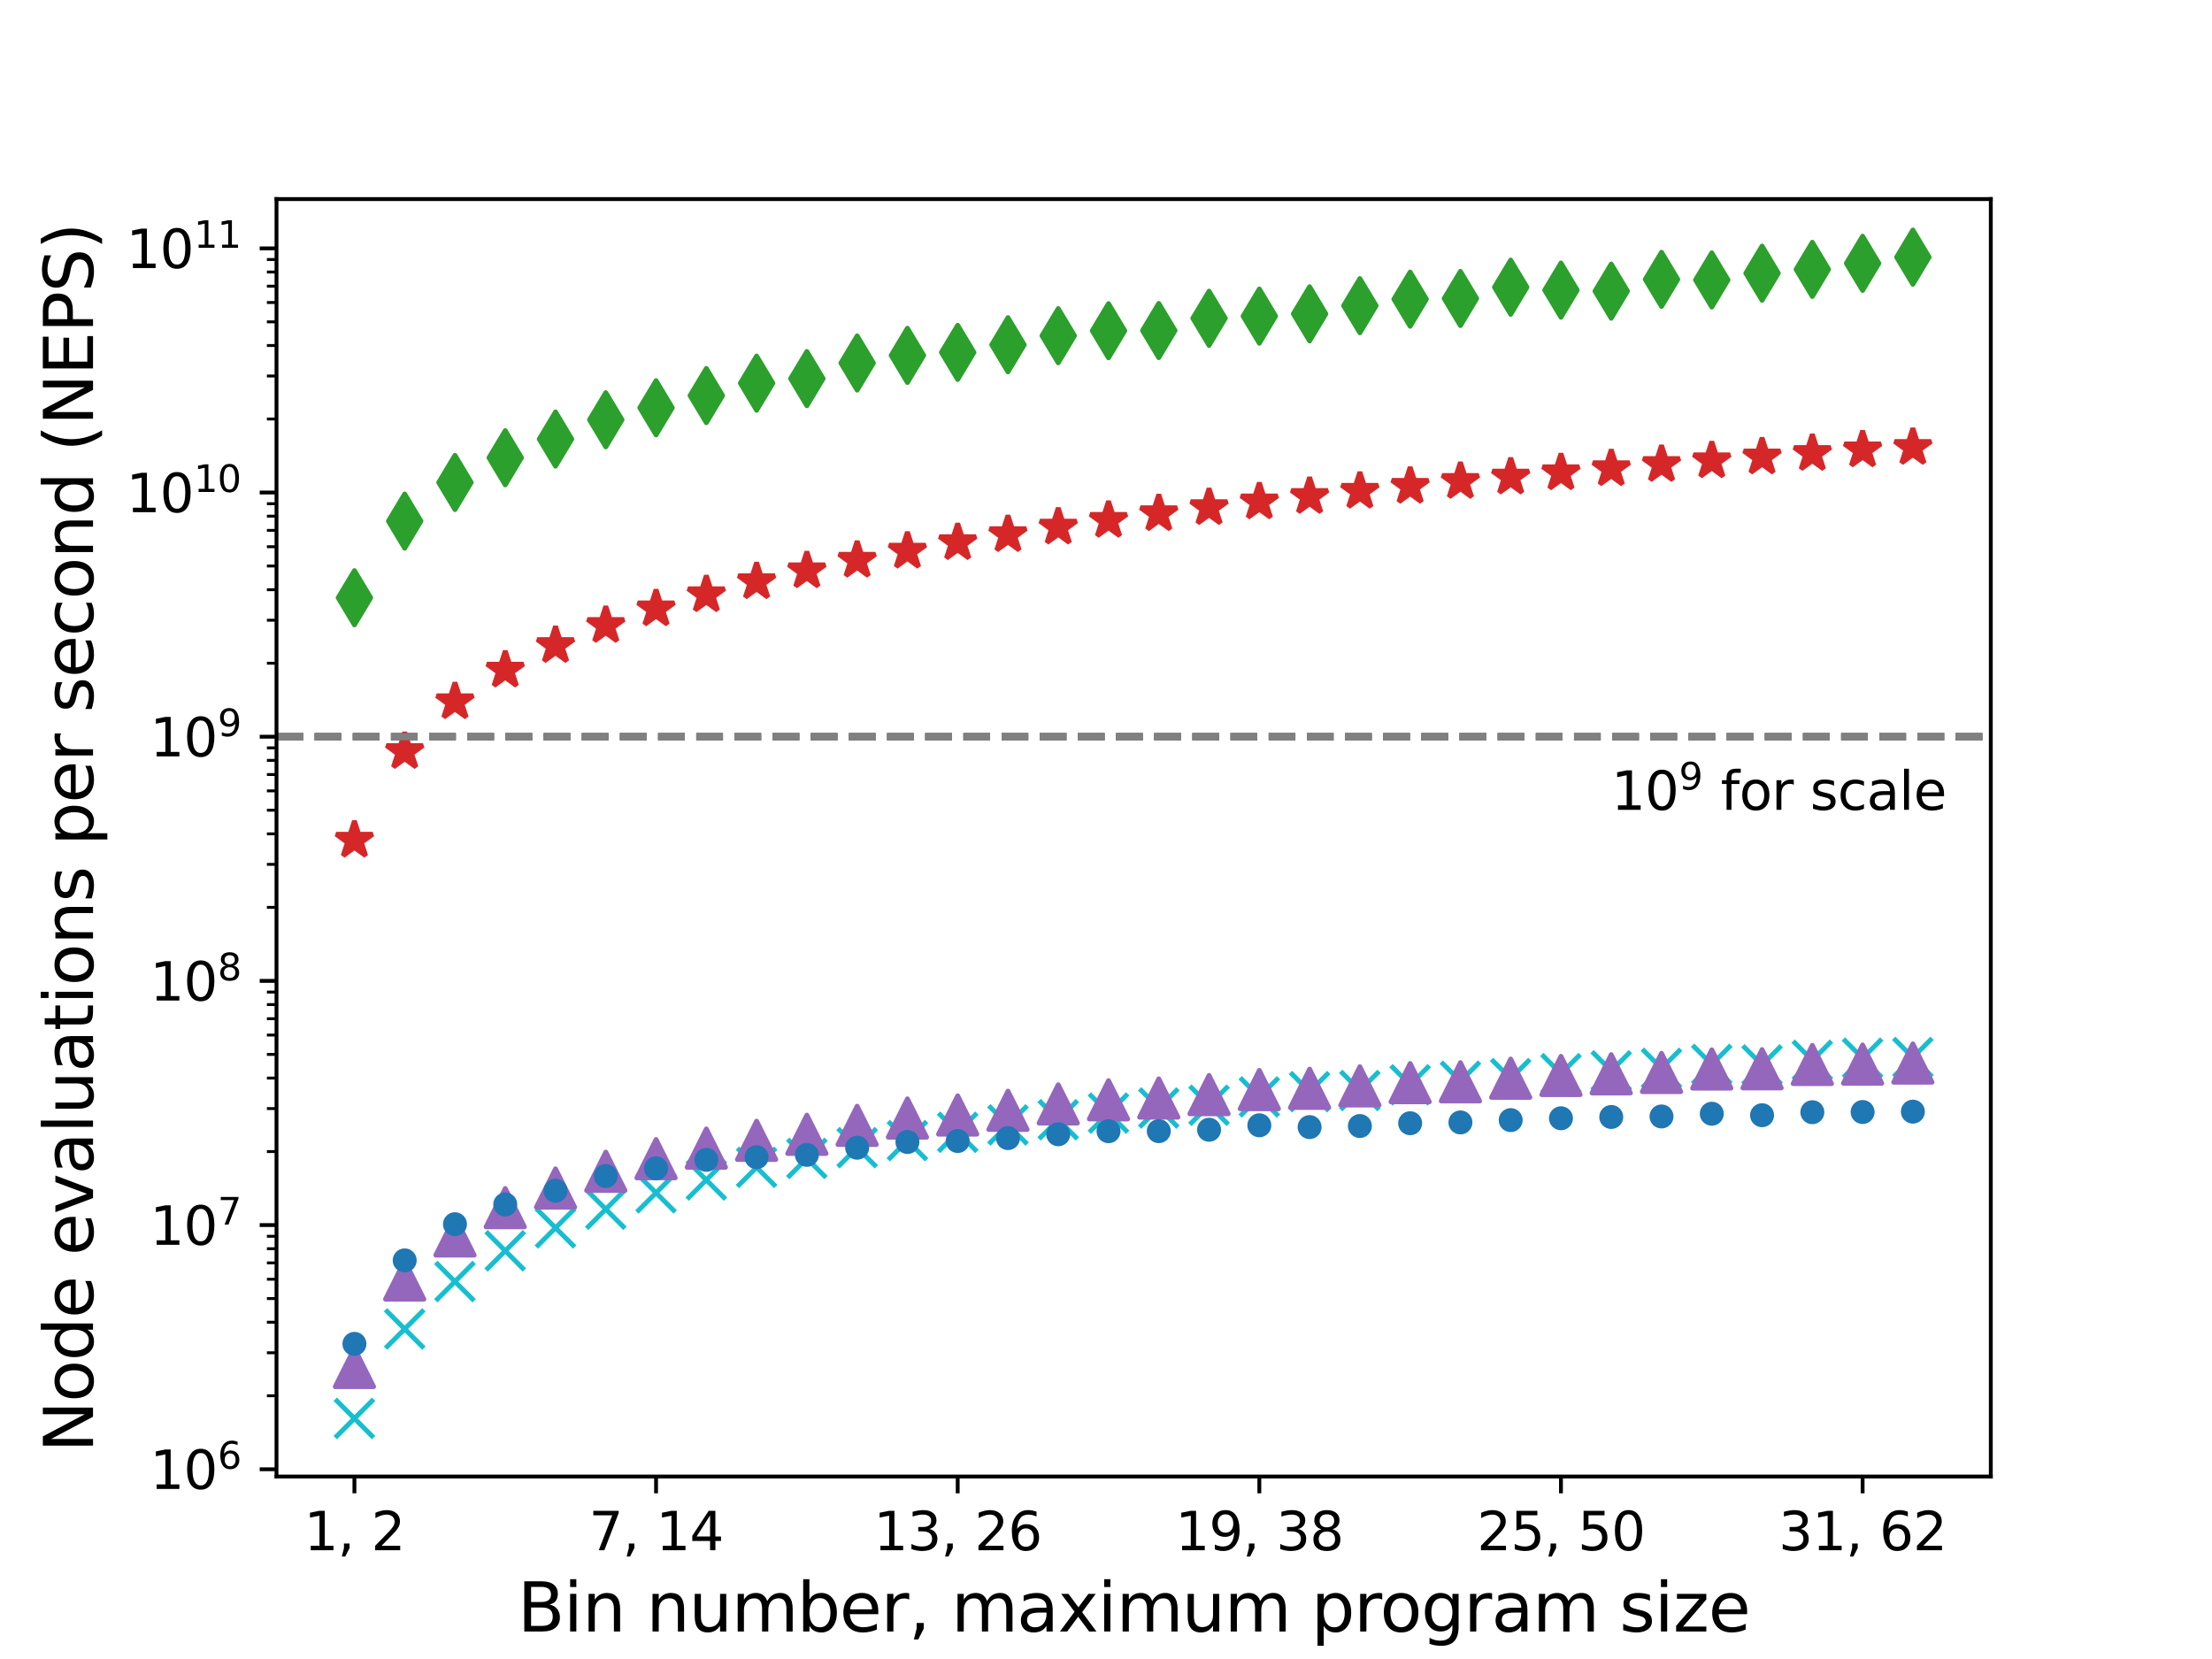 <?xml version="1.0" encoding="utf-8" standalone="no"?>
<!DOCTYPE svg PUBLIC "-//W3C//DTD SVG 1.1//EN"
  "http://www.w3.org/Graphics/SVG/1.1/DTD/svg11.dtd">
<svg xmlns:xlink="http://www.w3.org/1999/xlink" width="460.8pt" height="345.6pt" viewBox="0 0 460.8 345.6" xmlns="http://www.w3.org/2000/svg" version="1.1">
 <defs>
  <style type="text/css">*{stroke-linejoin: round; stroke-linecap: butt}</style>
 </defs>
 <g id="figure_1">
  <g id="patch_1">
   <path d="M 0 345.6 
L 460.8 345.6 
L 460.8 0 
L 0 0 
z
" style="fill: #ffffff"/>
  </g>
  <g id="axes_1">
   <g id="patch_2">
    <path d="M 57.6 307.584 
L 414.72 307.584 
L 414.72 41.472 
L 57.6 41.472 
z
" style="fill: #ffffff"/>
   </g>
   <g id="matplotlib.axis_1">
    <g id="xtick_1">
     <g id="line2d_1">
      <defs>
       <path id="m50ef5e3847" d="M 0 0 
L 0 3.5 
" style="stroke: #000000; stroke-width: 0.8"/>
      </defs>
      <g>
       <use xlink:href="#m50ef5e3847" x="73.833" y="307.584" style="stroke: #000000; stroke-width: 0.8"/>
      </g>
     </g>
     <g id="text_1">
      <!-- 1, 2 -->
      <g transform="translate(63.338 322.942) scale(0.11 -0.11)">
       <defs>
        <path id="DejaVuSans-31" d="M 794 531 
L 1825 531 
L 1825 4091 
L 703 3866 
L 703 4441 
L 1819 4666 
L 2450 4666 
L 2450 531 
L 3481 531 
L 3481 0 
L 794 0 
L 794 531 
z
" transform="scale(0.016)"/>
        <path id="DejaVuSans-2c" d="M 750 794 
L 1409 794 
L 1409 256 
L 897 -744 
L 494 -744 
L 750 256 
L 750 794 
z
" transform="scale(0.016)"/>
        <path id="DejaVuSans-20" transform="scale(0.016)"/>
        <path id="DejaVuSans-32" d="M 1228 531 
L 3431 531 
L 3431 0 
L 469 0 
L 469 531 
Q 828 903 1448 1529 
Q 2069 2156 2228 2338 
Q 2531 2678 2651 2914 
Q 2772 3150 2772 3378 
Q 2772 3750 2511 3984 
Q 2250 4219 1831 4219 
Q 1534 4219 1204 4116 
Q 875 4013 500 3803 
L 500 4441 
Q 881 4594 1212 4672 
Q 1544 4750 1819 4750 
Q 2544 4750 2975 4387 
Q 3406 4025 3406 3419 
Q 3406 3131 3298 2873 
Q 3191 2616 2906 2266 
Q 2828 2175 2409 1742 
Q 1991 1309 1228 531 
z
" transform="scale(0.016)"/>
       </defs>
       <use xlink:href="#DejaVuSans-31"/>
       <use xlink:href="#DejaVuSans-2c" x="63.623"/>
       <use xlink:href="#DejaVuSans-20" x="95.41"/>
       <use xlink:href="#DejaVuSans-32" x="127.197"/>
      </g>
     </g>
    </g>
    <g id="xtick_2">
     <g id="line2d_2">
      <g>
       <use xlink:href="#m50ef5e3847" x="136.669" y="307.584" style="stroke: #000000; stroke-width: 0.8"/>
      </g>
     </g>
     <g id="text_2">
      <!-- 7, 14 -->
      <g transform="translate(122.675 322.942) scale(0.11 -0.11)">
       <defs>
        <path id="DejaVuSans-37" d="M 525 4666 
L 3525 4666 
L 3525 4397 
L 1831 0 
L 1172 0 
L 2766 4134 
L 525 4134 
L 525 4666 
z
" transform="scale(0.016)"/>
        <path id="DejaVuSans-34" d="M 2419 4116 
L 825 1625 
L 2419 1625 
L 2419 4116 
z
M 2253 4666 
L 3047 4666 
L 3047 1625 
L 3713 1625 
L 3713 1100 
L 3047 1100 
L 3047 0 
L 2419 0 
L 2419 1100 
L 313 1100 
L 313 1709 
L 2253 4666 
z
" transform="scale(0.016)"/>
       </defs>
       <use xlink:href="#DejaVuSans-37"/>
       <use xlink:href="#DejaVuSans-2c" x="63.623"/>
       <use xlink:href="#DejaVuSans-20" x="95.41"/>
       <use xlink:href="#DejaVuSans-31" x="127.197"/>
       <use xlink:href="#DejaVuSans-34" x="190.82"/>
      </g>
     </g>
    </g>
    <g id="xtick_3">
     <g id="line2d_3">
      <g>
       <use xlink:href="#m50ef5e3847" x="199.505" y="307.584" style="stroke: #000000; stroke-width: 0.8"/>
      </g>
     </g>
     <g id="text_3">
      <!-- 13, 26 -->
      <g transform="translate(182.012 322.942) scale(0.11 -0.11)">
       <defs>
        <path id="DejaVuSans-33" d="M 2597 2516 
Q 3050 2419 3304 2112 
Q 3559 1806 3559 1356 
Q 3559 666 3084 287 
Q 2609 -91 1734 -91 
Q 1441 -91 1130 -33 
Q 819 25 488 141 
L 488 750 
Q 750 597 1062 519 
Q 1375 441 1716 441 
Q 2309 441 2620 675 
Q 2931 909 2931 1356 
Q 2931 1769 2642 2001 
Q 2353 2234 1838 2234 
L 1294 2234 
L 1294 2753 
L 1863 2753 
Q 2328 2753 2575 2939 
Q 2822 3125 2822 3475 
Q 2822 3834 2567 4026 
Q 2313 4219 1838 4219 
Q 1578 4219 1281 4162 
Q 984 4106 628 3988 
L 628 4550 
Q 988 4650 1302 4700 
Q 1616 4750 1894 4750 
Q 2613 4750 3031 4423 
Q 3450 4097 3450 3541 
Q 3450 3153 3228 2886 
Q 3006 2619 2597 2516 
z
" transform="scale(0.016)"/>
        <path id="DejaVuSans-36" d="M 2113 2584 
Q 1688 2584 1439 2293 
Q 1191 2003 1191 1497 
Q 1191 994 1439 701 
Q 1688 409 2113 409 
Q 2538 409 2786 701 
Q 3034 994 3034 1497 
Q 3034 2003 2786 2293 
Q 2538 2584 2113 2584 
z
M 3366 4563 
L 3366 3988 
Q 3128 4100 2886 4159 
Q 2644 4219 2406 4219 
Q 1781 4219 1451 3797 
Q 1122 3375 1075 2522 
Q 1259 2794 1537 2939 
Q 1816 3084 2150 3084 
Q 2853 3084 3261 2657 
Q 3669 2231 3669 1497 
Q 3669 778 3244 343 
Q 2819 -91 2113 -91 
Q 1303 -91 875 529 
Q 447 1150 447 2328 
Q 447 3434 972 4092 
Q 1497 4750 2381 4750 
Q 2619 4750 2861 4703 
Q 3103 4656 3366 4563 
z
" transform="scale(0.016)"/>
       </defs>
       <use xlink:href="#DejaVuSans-31"/>
       <use xlink:href="#DejaVuSans-33" x="63.623"/>
       <use xlink:href="#DejaVuSans-2c" x="127.246"/>
       <use xlink:href="#DejaVuSans-20" x="159.033"/>
       <use xlink:href="#DejaVuSans-32" x="190.82"/>
       <use xlink:href="#DejaVuSans-36" x="254.443"/>
      </g>
     </g>
    </g>
    <g id="xtick_4">
     <g id="line2d_4">
      <g>
       <use xlink:href="#m50ef5e3847" x="262.342" y="307.584" style="stroke: #000000; stroke-width: 0.8"/>
      </g>
     </g>
     <g id="text_4">
      <!-- 19, 38 -->
      <g transform="translate(244.848 322.942) scale(0.11 -0.11)">
       <defs>
        <path id="DejaVuSans-39" d="M 703 97 
L 703 672 
Q 941 559 1184 500 
Q 1428 441 1663 441 
Q 2288 441 2617 861 
Q 2947 1281 2994 2138 
Q 2813 1869 2534 1725 
Q 2256 1581 1919 1581 
Q 1219 1581 811 2004 
Q 403 2428 403 3163 
Q 403 3881 828 4315 
Q 1253 4750 1959 4750 
Q 2769 4750 3195 4129 
Q 3622 3509 3622 2328 
Q 3622 1225 3098 567 
Q 2575 -91 1691 -91 
Q 1453 -91 1209 -44 
Q 966 3 703 97 
z
M 1959 2075 
Q 2384 2075 2632 2365 
Q 2881 2656 2881 3163 
Q 2881 3666 2632 3958 
Q 2384 4250 1959 4250 
Q 1534 4250 1286 3958 
Q 1038 3666 1038 3163 
Q 1038 2656 1286 2365 
Q 1534 2075 1959 2075 
z
" transform="scale(0.016)"/>
        <path id="DejaVuSans-38" d="M 2034 2216 
Q 1584 2216 1326 1975 
Q 1069 1734 1069 1313 
Q 1069 891 1326 650 
Q 1584 409 2034 409 
Q 2484 409 2743 651 
Q 3003 894 3003 1313 
Q 3003 1734 2745 1975 
Q 2488 2216 2034 2216 
z
M 1403 2484 
Q 997 2584 770 2862 
Q 544 3141 544 3541 
Q 544 4100 942 4425 
Q 1341 4750 2034 4750 
Q 2731 4750 3128 4425 
Q 3525 4100 3525 3541 
Q 3525 3141 3298 2862 
Q 3072 2584 2669 2484 
Q 3125 2378 3379 2068 
Q 3634 1759 3634 1313 
Q 3634 634 3220 271 
Q 2806 -91 2034 -91 
Q 1263 -91 848 271 
Q 434 634 434 1313 
Q 434 1759 690 2068 
Q 947 2378 1403 2484 
z
M 1172 3481 
Q 1172 3119 1398 2916 
Q 1625 2713 2034 2713 
Q 2441 2713 2670 2916 
Q 2900 3119 2900 3481 
Q 2900 3844 2670 4047 
Q 2441 4250 2034 4250 
Q 1625 4250 1398 4047 
Q 1172 3844 1172 3481 
z
" transform="scale(0.016)"/>
       </defs>
       <use xlink:href="#DejaVuSans-31"/>
       <use xlink:href="#DejaVuSans-39" x="63.623"/>
       <use xlink:href="#DejaVuSans-2c" x="127.246"/>
       <use xlink:href="#DejaVuSans-20" x="159.033"/>
       <use xlink:href="#DejaVuSans-33" x="190.82"/>
       <use xlink:href="#DejaVuSans-38" x="254.443"/>
      </g>
     </g>
    </g>
    <g id="xtick_5">
     <g id="line2d_5">
      <g>
       <use xlink:href="#m50ef5e3847" x="325.178" y="307.584" style="stroke: #000000; stroke-width: 0.8"/>
      </g>
     </g>
     <g id="text_5">
      <!-- 25, 50 -->
      <g transform="translate(307.685 322.942) scale(0.11 -0.11)">
       <defs>
        <path id="DejaVuSans-35" d="M 691 4666 
L 3169 4666 
L 3169 4134 
L 1269 4134 
L 1269 2991 
Q 1406 3038 1543 3061 
Q 1681 3084 1819 3084 
Q 2600 3084 3056 2656 
Q 3513 2228 3513 1497 
Q 3513 744 3044 326 
Q 2575 -91 1722 -91 
Q 1428 -91 1123 -41 
Q 819 9 494 109 
L 494 744 
Q 775 591 1075 516 
Q 1375 441 1709 441 
Q 2250 441 2565 725 
Q 2881 1009 2881 1497 
Q 2881 1984 2565 2268 
Q 2250 2553 1709 2553 
Q 1456 2553 1204 2497 
Q 953 2441 691 2322 
L 691 4666 
z
" transform="scale(0.016)"/>
        <path id="DejaVuSans-30" d="M 2034 4250 
Q 1547 4250 1301 3770 
Q 1056 3291 1056 2328 
Q 1056 1369 1301 889 
Q 1547 409 2034 409 
Q 2525 409 2770 889 
Q 3016 1369 3016 2328 
Q 3016 3291 2770 3770 
Q 2525 4250 2034 4250 
z
M 2034 4750 
Q 2819 4750 3233 4129 
Q 3647 3509 3647 2328 
Q 3647 1150 3233 529 
Q 2819 -91 2034 -91 
Q 1250 -91 836 529 
Q 422 1150 422 2328 
Q 422 3509 836 4129 
Q 1250 4750 2034 4750 
z
" transform="scale(0.016)"/>
       </defs>
       <use xlink:href="#DejaVuSans-32"/>
       <use xlink:href="#DejaVuSans-35" x="63.623"/>
       <use xlink:href="#DejaVuSans-2c" x="127.246"/>
       <use xlink:href="#DejaVuSans-20" x="159.033"/>
       <use xlink:href="#DejaVuSans-35" x="190.82"/>
       <use xlink:href="#DejaVuSans-30" x="254.443"/>
      </g>
     </g>
    </g>
    <g id="xtick_6">
     <g id="line2d_6">
      <g>
       <use xlink:href="#m50ef5e3847" x="388.015" y="307.584" style="stroke: #000000; stroke-width: 0.8"/>
      </g>
     </g>
     <g id="text_6">
      <!-- 31, 62 -->
      <g transform="translate(370.521 322.942) scale(0.11 -0.11)">
       <use xlink:href="#DejaVuSans-33"/>
       <use xlink:href="#DejaVuSans-31" x="63.623"/>
       <use xlink:href="#DejaVuSans-2c" x="127.246"/>
       <use xlink:href="#DejaVuSans-20" x="159.033"/>
       <use xlink:href="#DejaVuSans-36" x="190.82"/>
       <use xlink:href="#DejaVuSans-32" x="254.443"/>
      </g>
     </g>
    </g>
    <g id="text_7">
     <!-- Bin number, maximum program size -->
     <g transform="translate(107.815 339.868) scale(0.14 -0.14)">
      <defs>
       <path id="DejaVuSans-42" d="M 1259 2228 
L 1259 519 
L 2272 519 
Q 2781 519 3026 730 
Q 3272 941 3272 1375 
Q 3272 1813 3026 2020 
Q 2781 2228 2272 2228 
L 1259 2228 
z
M 1259 4147 
L 1259 2741 
L 2194 2741 
Q 2656 2741 2882 2914 
Q 3109 3088 3109 3444 
Q 3109 3797 2882 3972 
Q 2656 4147 2194 4147 
L 1259 4147 
z
M 628 4666 
L 2241 4666 
Q 2963 4666 3353 4366 
Q 3744 4066 3744 3513 
Q 3744 3084 3544 2831 
Q 3344 2578 2956 2516 
Q 3422 2416 3680 2098 
Q 3938 1781 3938 1306 
Q 3938 681 3513 340 
Q 3088 0 2303 0 
L 628 0 
L 628 4666 
z
" transform="scale(0.016)"/>
       <path id="DejaVuSans-69" d="M 603 3500 
L 1178 3500 
L 1178 0 
L 603 0 
L 603 3500 
z
M 603 4863 
L 1178 4863 
L 1178 4134 
L 603 4134 
L 603 4863 
z
" transform="scale(0.016)"/>
       <path id="DejaVuSans-6e" d="M 3513 2113 
L 3513 0 
L 2938 0 
L 2938 2094 
Q 2938 2591 2744 2837 
Q 2550 3084 2163 3084 
Q 1697 3084 1428 2787 
Q 1159 2491 1159 1978 
L 1159 0 
L 581 0 
L 581 3500 
L 1159 3500 
L 1159 2956 
Q 1366 3272 1645 3428 
Q 1925 3584 2291 3584 
Q 2894 3584 3203 3211 
Q 3513 2838 3513 2113 
z
" transform="scale(0.016)"/>
       <path id="DejaVuSans-75" d="M 544 1381 
L 544 3500 
L 1119 3500 
L 1119 1403 
Q 1119 906 1312 657 
Q 1506 409 1894 409 
Q 2359 409 2629 706 
Q 2900 1003 2900 1516 
L 2900 3500 
L 3475 3500 
L 3475 0 
L 2900 0 
L 2900 538 
Q 2691 219 2414 64 
Q 2138 -91 1772 -91 
Q 1169 -91 856 284 
Q 544 659 544 1381 
z
M 1991 3584 
L 1991 3584 
z
" transform="scale(0.016)"/>
       <path id="DejaVuSans-6d" d="M 3328 2828 
Q 3544 3216 3844 3400 
Q 4144 3584 4550 3584 
Q 5097 3584 5394 3201 
Q 5691 2819 5691 2113 
L 5691 0 
L 5113 0 
L 5113 2094 
Q 5113 2597 4934 2840 
Q 4756 3084 4391 3084 
Q 3944 3084 3684 2787 
Q 3425 2491 3425 1978 
L 3425 0 
L 2847 0 
L 2847 2094 
Q 2847 2600 2669 2842 
Q 2491 3084 2119 3084 
Q 1678 3084 1418 2786 
Q 1159 2488 1159 1978 
L 1159 0 
L 581 0 
L 581 3500 
L 1159 3500 
L 1159 2956 
Q 1356 3278 1631 3431 
Q 1906 3584 2284 3584 
Q 2666 3584 2933 3390 
Q 3200 3197 3328 2828 
z
" transform="scale(0.016)"/>
       <path id="DejaVuSans-62" d="M 3116 1747 
Q 3116 2381 2855 2742 
Q 2594 3103 2138 3103 
Q 1681 3103 1420 2742 
Q 1159 2381 1159 1747 
Q 1159 1113 1420 752 
Q 1681 391 2138 391 
Q 2594 391 2855 752 
Q 3116 1113 3116 1747 
z
M 1159 2969 
Q 1341 3281 1617 3432 
Q 1894 3584 2278 3584 
Q 2916 3584 3314 3078 
Q 3713 2572 3713 1747 
Q 3713 922 3314 415 
Q 2916 -91 2278 -91 
Q 1894 -91 1617 61 
Q 1341 213 1159 525 
L 1159 0 
L 581 0 
L 581 4863 
L 1159 4863 
L 1159 2969 
z
" transform="scale(0.016)"/>
       <path id="DejaVuSans-65" d="M 3597 1894 
L 3597 1613 
L 953 1613 
Q 991 1019 1311 708 
Q 1631 397 2203 397 
Q 2534 397 2845 478 
Q 3156 559 3463 722 
L 3463 178 
Q 3153 47 2828 -22 
Q 2503 -91 2169 -91 
Q 1331 -91 842 396 
Q 353 884 353 1716 
Q 353 2575 817 3079 
Q 1281 3584 2069 3584 
Q 2775 3584 3186 3129 
Q 3597 2675 3597 1894 
z
M 3022 2063 
Q 3016 2534 2758 2815 
Q 2500 3097 2075 3097 
Q 1594 3097 1305 2825 
Q 1016 2553 972 2059 
L 3022 2063 
z
" transform="scale(0.016)"/>
       <path id="DejaVuSans-72" d="M 2631 2963 
Q 2534 3019 2420 3045 
Q 2306 3072 2169 3072 
Q 1681 3072 1420 2755 
Q 1159 2438 1159 1844 
L 1159 0 
L 581 0 
L 581 3500 
L 1159 3500 
L 1159 2956 
Q 1341 3275 1631 3429 
Q 1922 3584 2338 3584 
Q 2397 3584 2469 3576 
Q 2541 3569 2628 3553 
L 2631 2963 
z
" transform="scale(0.016)"/>
       <path id="DejaVuSans-61" d="M 2194 1759 
Q 1497 1759 1228 1600 
Q 959 1441 959 1056 
Q 959 750 1161 570 
Q 1363 391 1709 391 
Q 2188 391 2477 730 
Q 2766 1069 2766 1631 
L 2766 1759 
L 2194 1759 
z
M 3341 1997 
L 3341 0 
L 2766 0 
L 2766 531 
Q 2569 213 2275 61 
Q 1981 -91 1556 -91 
Q 1019 -91 701 211 
Q 384 513 384 1019 
Q 384 1609 779 1909 
Q 1175 2209 1959 2209 
L 2766 2209 
L 2766 2266 
Q 2766 2663 2505 2880 
Q 2244 3097 1772 3097 
Q 1472 3097 1187 3025 
Q 903 2953 641 2809 
L 641 3341 
Q 956 3463 1253 3523 
Q 1550 3584 1831 3584 
Q 2591 3584 2966 3190 
Q 3341 2797 3341 1997 
z
" transform="scale(0.016)"/>
       <path id="DejaVuSans-78" d="M 3513 3500 
L 2247 1797 
L 3578 0 
L 2900 0 
L 1881 1375 
L 863 0 
L 184 0 
L 1544 1831 
L 300 3500 
L 978 3500 
L 1906 2253 
L 2834 3500 
L 3513 3500 
z
" transform="scale(0.016)"/>
       <path id="DejaVuSans-70" d="M 1159 525 
L 1159 -1331 
L 581 -1331 
L 581 3500 
L 1159 3500 
L 1159 2969 
Q 1341 3281 1617 3432 
Q 1894 3584 2278 3584 
Q 2916 3584 3314 3078 
Q 3713 2572 3713 1747 
Q 3713 922 3314 415 
Q 2916 -91 2278 -91 
Q 1894 -91 1617 61 
Q 1341 213 1159 525 
z
M 3116 1747 
Q 3116 2381 2855 2742 
Q 2594 3103 2138 3103 
Q 1681 3103 1420 2742 
Q 1159 2381 1159 1747 
Q 1159 1113 1420 752 
Q 1681 391 2138 391 
Q 2594 391 2855 752 
Q 3116 1113 3116 1747 
z
" transform="scale(0.016)"/>
       <path id="DejaVuSans-6f" d="M 1959 3097 
Q 1497 3097 1228 2736 
Q 959 2375 959 1747 
Q 959 1119 1226 758 
Q 1494 397 1959 397 
Q 2419 397 2687 759 
Q 2956 1122 2956 1747 
Q 2956 2369 2687 2733 
Q 2419 3097 1959 3097 
z
M 1959 3584 
Q 2709 3584 3137 3096 
Q 3566 2609 3566 1747 
Q 3566 888 3137 398 
Q 2709 -91 1959 -91 
Q 1206 -91 779 398 
Q 353 888 353 1747 
Q 353 2609 779 3096 
Q 1206 3584 1959 3584 
z
" transform="scale(0.016)"/>
       <path id="DejaVuSans-67" d="M 2906 1791 
Q 2906 2416 2648 2759 
Q 2391 3103 1925 3103 
Q 1463 3103 1205 2759 
Q 947 2416 947 1791 
Q 947 1169 1205 825 
Q 1463 481 1925 481 
Q 2391 481 2648 825 
Q 2906 1169 2906 1791 
z
M 3481 434 
Q 3481 -459 3084 -895 
Q 2688 -1331 1869 -1331 
Q 1566 -1331 1297 -1286 
Q 1028 -1241 775 -1147 
L 775 -588 
Q 1028 -725 1275 -790 
Q 1522 -856 1778 -856 
Q 2344 -856 2625 -561 
Q 2906 -266 2906 331 
L 2906 616 
Q 2728 306 2450 153 
Q 2172 0 1784 0 
Q 1141 0 747 490 
Q 353 981 353 1791 
Q 353 2603 747 3093 
Q 1141 3584 1784 3584 
Q 2172 3584 2450 3431 
Q 2728 3278 2906 2969 
L 2906 3500 
L 3481 3500 
L 3481 434 
z
" transform="scale(0.016)"/>
       <path id="DejaVuSans-73" d="M 2834 3397 
L 2834 2853 
Q 2591 2978 2328 3040 
Q 2066 3103 1784 3103 
Q 1356 3103 1142 2972 
Q 928 2841 928 2578 
Q 928 2378 1081 2264 
Q 1234 2150 1697 2047 
L 1894 2003 
Q 2506 1872 2764 1633 
Q 3022 1394 3022 966 
Q 3022 478 2636 193 
Q 2250 -91 1575 -91 
Q 1294 -91 989 -36 
Q 684 19 347 128 
L 347 722 
Q 666 556 975 473 
Q 1284 391 1588 391 
Q 1994 391 2212 530 
Q 2431 669 2431 922 
Q 2431 1156 2273 1281 
Q 2116 1406 1581 1522 
L 1381 1569 
Q 847 1681 609 1914 
Q 372 2147 372 2553 
Q 372 3047 722 3315 
Q 1072 3584 1716 3584 
Q 2034 3584 2315 3537 
Q 2597 3491 2834 3397 
z
" transform="scale(0.016)"/>
       <path id="DejaVuSans-7a" d="M 353 3500 
L 3084 3500 
L 3084 2975 
L 922 459 
L 3084 459 
L 3084 0 
L 275 0 
L 275 525 
L 2438 3041 
L 353 3041 
L 353 3500 
z
" transform="scale(0.016)"/>
      </defs>
      <use xlink:href="#DejaVuSans-42"/>
      <use xlink:href="#DejaVuSans-69" x="68.604"/>
      <use xlink:href="#DejaVuSans-6e" x="96.387"/>
      <use xlink:href="#DejaVuSans-20" x="159.766"/>
      <use xlink:href="#DejaVuSans-6e" x="191.553"/>
      <use xlink:href="#DejaVuSans-75" x="254.932"/>
      <use xlink:href="#DejaVuSans-6d" x="318.311"/>
      <use xlink:href="#DejaVuSans-62" x="415.723"/>
      <use xlink:href="#DejaVuSans-65" x="479.199"/>
      <use xlink:href="#DejaVuSans-72" x="540.723"/>
      <use xlink:href="#DejaVuSans-2c" x="581.836"/>
      <use xlink:href="#DejaVuSans-20" x="613.623"/>
      <use xlink:href="#DejaVuSans-6d" x="645.41"/>
      <use xlink:href="#DejaVuSans-61" x="742.822"/>
      <use xlink:href="#DejaVuSans-78" x="804.102"/>
      <use xlink:href="#DejaVuSans-69" x="863.281"/>
      <use xlink:href="#DejaVuSans-6d" x="891.064"/>
      <use xlink:href="#DejaVuSans-75" x="988.477"/>
      <use xlink:href="#DejaVuSans-6d" x="1051.855"/>
      <use xlink:href="#DejaVuSans-20" x="1149.268"/>
      <use xlink:href="#DejaVuSans-70" x="1181.055"/>
      <use xlink:href="#DejaVuSans-72" x="1244.531"/>
      <use xlink:href="#DejaVuSans-6f" x="1283.395"/>
      <use xlink:href="#DejaVuSans-67" x="1344.576"/>
      <use xlink:href="#DejaVuSans-72" x="1408.053"/>
      <use xlink:href="#DejaVuSans-61" x="1449.166"/>
      <use xlink:href="#DejaVuSans-6d" x="1510.445"/>
      <use xlink:href="#DejaVuSans-20" x="1607.857"/>
      <use xlink:href="#DejaVuSans-73" x="1639.645"/>
      <use xlink:href="#DejaVuSans-69" x="1691.744"/>
      <use xlink:href="#DejaVuSans-7a" x="1719.527"/>
      <use xlink:href="#DejaVuSans-65" x="1772.018"/>
     </g>
    </g>
   </g>
   <g id="matplotlib.axis_2">
    <g id="ytick_1">
     <g id="line2d_7">
      <defs>
       <path id="m91ba91615d" d="M 0 0 
L -3.5 0 
" style="stroke: #000000; stroke-width: 0.8"/>
      </defs>
      <g>
       <use xlink:href="#m91ba91615d" x="57.6" y="306.073" style="stroke: #000000; stroke-width: 0.8"/>
      </g>
     </g>
     <g id="text_8">
      <!-- $\mathdefault{10^{6}}$ -->
      <g transform="translate(31.24 310.252) scale(0.11 -0.11)">
       <use xlink:href="#DejaVuSans-31" transform="translate(0 0.766)"/>
       <use xlink:href="#DejaVuSans-30" transform="translate(63.623 0.766)"/>
       <use xlink:href="#DejaVuSans-36" transform="translate(128.203 39.047) scale(0.7)"/>
      </g>
     </g>
    </g>
    <g id="ytick_2">
     <g id="line2d_8">
      <g>
       <use xlink:href="#m91ba91615d" x="57.6" y="255.205" style="stroke: #000000; stroke-width: 0.8"/>
      </g>
     </g>
     <g id="text_9">
      <!-- $\mathdefault{10^{7}}$ -->
      <g transform="translate(31.24 259.384) scale(0.11 -0.11)">
       <use xlink:href="#DejaVuSans-31" transform="translate(0 0.684)"/>
       <use xlink:href="#DejaVuSans-30" transform="translate(63.623 0.684)"/>
       <use xlink:href="#DejaVuSans-37" transform="translate(128.203 38.966) scale(0.7)"/>
      </g>
     </g>
    </g>
    <g id="ytick_3">
     <g id="line2d_9">
      <g>
       <use xlink:href="#m91ba91615d" x="57.6" y="204.337" style="stroke: #000000; stroke-width: 0.8"/>
      </g>
     </g>
     <g id="text_10">
      <!-- $\mathdefault{10^{8}}$ -->
      <g transform="translate(31.24 208.516) scale(0.11 -0.11)">
       <use xlink:href="#DejaVuSans-31" transform="translate(0 0.766)"/>
       <use xlink:href="#DejaVuSans-30" transform="translate(63.623 0.766)"/>
       <use xlink:href="#DejaVuSans-38" transform="translate(128.203 39.047) scale(0.7)"/>
      </g>
     </g>
    </g>
    <g id="ytick_4">
     <g id="line2d_10">
      <g>
       <use xlink:href="#m91ba91615d" x="57.6" y="153.469" style="stroke: #000000; stroke-width: 0.8"/>
      </g>
     </g>
     <g id="text_11">
      <!-- $\mathdefault{10^{9}}$ -->
      <g transform="translate(31.24 157.649) scale(0.11 -0.11)">
       <use xlink:href="#DejaVuSans-31" transform="translate(0 0.766)"/>
       <use xlink:href="#DejaVuSans-30" transform="translate(63.623 0.766)"/>
       <use xlink:href="#DejaVuSans-39" transform="translate(128.203 39.047) scale(0.7)"/>
      </g>
     </g>
    </g>
    <g id="ytick_5">
     <g id="line2d_11">
      <g>
       <use xlink:href="#m91ba91615d" x="57.6" y="102.602" style="stroke: #000000; stroke-width: 0.8"/>
      </g>
     </g>
     <g id="text_12">
      <!-- $\mathdefault{10^{10}}$ -->
      <g transform="translate(26.29 106.781) scale(0.11 -0.11)">
       <use xlink:href="#DejaVuSans-31" transform="translate(0 0.766)"/>
       <use xlink:href="#DejaVuSans-30" transform="translate(63.623 0.766)"/>
       <use xlink:href="#DejaVuSans-31" transform="translate(128.203 39.047) scale(0.7)"/>
       <use xlink:href="#DejaVuSans-30" transform="translate(172.739 39.047) scale(0.7)"/>
      </g>
     </g>
    </g>
    <g id="ytick_6">
     <g id="line2d_12">
      <g>
       <use xlink:href="#m91ba91615d" x="57.6" y="51.734" style="stroke: #000000; stroke-width: 0.8"/>
      </g>
     </g>
     <g id="text_13">
      <!-- $\mathdefault{10^{11}}$ -->
      <g transform="translate(26.29 55.913) scale(0.11 -0.11)">
       <use xlink:href="#DejaVuSans-31" transform="translate(0 0.684)"/>
       <use xlink:href="#DejaVuSans-30" transform="translate(63.623 0.684)"/>
       <use xlink:href="#DejaVuSans-31" transform="translate(128.203 38.966) scale(0.7)"/>
       <use xlink:href="#DejaVuSans-31" transform="translate(172.739 38.966) scale(0.7)"/>
      </g>
     </g>
    </g>
    <g id="ytick_7">
     <g id="line2d_13">
      <defs>
       <path id="m24e161bbbd" d="M 0 0 
L -2 0 
" style="stroke: #000000; stroke-width: 0.6"/>
      </defs>
      <g>
       <use xlink:href="#m24e161bbbd" x="57.6" y="290.76" style="stroke: #000000; stroke-width: 0.6"/>
      </g>
     </g>
    </g>
    <g id="ytick_8">
     <g id="line2d_14">
      <g>
       <use xlink:href="#m24e161bbbd" x="57.6" y="281.803" style="stroke: #000000; stroke-width: 0.6"/>
      </g>
     </g>
    </g>
    <g id="ytick_9">
     <g id="line2d_15">
      <g>
       <use xlink:href="#m24e161bbbd" x="57.6" y="275.447" style="stroke: #000000; stroke-width: 0.6"/>
      </g>
     </g>
    </g>
    <g id="ytick_10">
     <g id="line2d_16">
      <g>
       <use xlink:href="#m24e161bbbd" x="57.6" y="270.518" style="stroke: #000000; stroke-width: 0.6"/>
      </g>
     </g>
    </g>
    <g id="ytick_11">
     <g id="line2d_17">
      <g>
       <use xlink:href="#m24e161bbbd" x="57.6" y="266.49" style="stroke: #000000; stroke-width: 0.6"/>
      </g>
     </g>
    </g>
    <g id="ytick_12">
     <g id="line2d_18">
      <g>
       <use xlink:href="#m24e161bbbd" x="57.6" y="263.085" style="stroke: #000000; stroke-width: 0.6"/>
      </g>
     </g>
    </g>
    <g id="ytick_13">
     <g id="line2d_19">
      <g>
       <use xlink:href="#m24e161bbbd" x="57.6" y="260.135" style="stroke: #000000; stroke-width: 0.6"/>
      </g>
     </g>
    </g>
    <g id="ytick_14">
     <g id="line2d_20">
      <g>
       <use xlink:href="#m24e161bbbd" x="57.6" y="257.533" style="stroke: #000000; stroke-width: 0.6"/>
      </g>
     </g>
    </g>
    <g id="ytick_15">
     <g id="line2d_21">
      <g>
       <use xlink:href="#m24e161bbbd" x="57.6" y="239.892" style="stroke: #000000; stroke-width: 0.6"/>
      </g>
     </g>
    </g>
    <g id="ytick_16">
     <g id="line2d_22">
      <g>
       <use xlink:href="#m24e161bbbd" x="57.6" y="230.935" style="stroke: #000000; stroke-width: 0.6"/>
      </g>
     </g>
    </g>
    <g id="ytick_17">
     <g id="line2d_23">
      <g>
       <use xlink:href="#m24e161bbbd" x="57.6" y="224.58" style="stroke: #000000; stroke-width: 0.6"/>
      </g>
     </g>
    </g>
    <g id="ytick_18">
     <g id="line2d_24">
      <g>
       <use xlink:href="#m24e161bbbd" x="57.6" y="219.65" style="stroke: #000000; stroke-width: 0.6"/>
      </g>
     </g>
    </g>
    <g id="ytick_19">
     <g id="line2d_25">
      <g>
       <use xlink:href="#m24e161bbbd" x="57.6" y="215.622" style="stroke: #000000; stroke-width: 0.6"/>
      </g>
     </g>
    </g>
    <g id="ytick_20">
     <g id="line2d_26">
      <g>
       <use xlink:href="#m24e161bbbd" x="57.6" y="212.217" style="stroke: #000000; stroke-width: 0.6"/>
      </g>
     </g>
    </g>
    <g id="ytick_21">
     <g id="line2d_27">
      <g>
       <use xlink:href="#m24e161bbbd" x="57.6" y="209.267" style="stroke: #000000; stroke-width: 0.6"/>
      </g>
     </g>
    </g>
    <g id="ytick_22">
     <g id="line2d_28">
      <g>
       <use xlink:href="#m24e161bbbd" x="57.6" y="206.665" style="stroke: #000000; stroke-width: 0.6"/>
      </g>
     </g>
    </g>
    <g id="ytick_23">
     <g id="line2d_29">
      <g>
       <use xlink:href="#m24e161bbbd" x="57.6" y="189.024" style="stroke: #000000; stroke-width: 0.6"/>
      </g>
     </g>
    </g>
    <g id="ytick_24">
     <g id="line2d_30">
      <g>
       <use xlink:href="#m24e161bbbd" x="57.6" y="180.067" style="stroke: #000000; stroke-width: 0.6"/>
      </g>
     </g>
    </g>
    <g id="ytick_25">
     <g id="line2d_31">
      <g>
       <use xlink:href="#m24e161bbbd" x="57.6" y="173.712" style="stroke: #000000; stroke-width: 0.6"/>
      </g>
     </g>
    </g>
    <g id="ytick_26">
     <g id="line2d_32">
      <g>
       <use xlink:href="#m24e161bbbd" x="57.6" y="168.782" style="stroke: #000000; stroke-width: 0.6"/>
      </g>
     </g>
    </g>
    <g id="ytick_27">
     <g id="line2d_33">
      <g>
       <use xlink:href="#m24e161bbbd" x="57.6" y="164.754" style="stroke: #000000; stroke-width: 0.6"/>
      </g>
     </g>
    </g>
    <g id="ytick_28">
     <g id="line2d_34">
      <g>
       <use xlink:href="#m24e161bbbd" x="57.6" y="161.349" style="stroke: #000000; stroke-width: 0.6"/>
      </g>
     </g>
    </g>
    <g id="ytick_29">
     <g id="line2d_35">
      <g>
       <use xlink:href="#m24e161bbbd" x="57.6" y="158.399" style="stroke: #000000; stroke-width: 0.6"/>
      </g>
     </g>
    </g>
    <g id="ytick_30">
     <g id="line2d_36">
      <g>
       <use xlink:href="#m24e161bbbd" x="57.6" y="155.797" style="stroke: #000000; stroke-width: 0.6"/>
      </g>
     </g>
    </g>
    <g id="ytick_31">
     <g id="line2d_37">
      <g>
       <use xlink:href="#m24e161bbbd" x="57.6" y="138.157" style="stroke: #000000; stroke-width: 0.6"/>
      </g>
     </g>
    </g>
    <g id="ytick_32">
     <g id="line2d_38">
      <g>
       <use xlink:href="#m24e161bbbd" x="57.6" y="129.199" style="stroke: #000000; stroke-width: 0.6"/>
      </g>
     </g>
    </g>
    <g id="ytick_33">
     <g id="line2d_39">
      <g>
       <use xlink:href="#m24e161bbbd" x="57.6" y="122.844" style="stroke: #000000; stroke-width: 0.6"/>
      </g>
     </g>
    </g>
    <g id="ytick_34">
     <g id="line2d_40">
      <g>
       <use xlink:href="#m24e161bbbd" x="57.6" y="117.914" style="stroke: #000000; stroke-width: 0.6"/>
      </g>
     </g>
    </g>
    <g id="ytick_35">
     <g id="line2d_41">
      <g>
       <use xlink:href="#m24e161bbbd" x="57.6" y="113.886" style="stroke: #000000; stroke-width: 0.6"/>
      </g>
     </g>
    </g>
    <g id="ytick_36">
     <g id="line2d_42">
      <g>
       <use xlink:href="#m24e161bbbd" x="57.6" y="110.481" style="stroke: #000000; stroke-width: 0.6"/>
      </g>
     </g>
    </g>
    <g id="ytick_37">
     <g id="line2d_43">
      <g>
       <use xlink:href="#m24e161bbbd" x="57.6" y="107.531" style="stroke: #000000; stroke-width: 0.6"/>
      </g>
     </g>
    </g>
    <g id="ytick_38">
     <g id="line2d_44">
      <g>
       <use xlink:href="#m24e161bbbd" x="57.6" y="104.929" style="stroke: #000000; stroke-width: 0.6"/>
      </g>
     </g>
    </g>
    <g id="ytick_39">
     <g id="line2d_45">
      <g>
       <use xlink:href="#m24e161bbbd" x="57.6" y="87.289" style="stroke: #000000; stroke-width: 0.6"/>
      </g>
     </g>
    </g>
    <g id="ytick_40">
     <g id="line2d_46">
      <g>
       <use xlink:href="#m24e161bbbd" x="57.6" y="78.331" style="stroke: #000000; stroke-width: 0.6"/>
      </g>
     </g>
    </g>
    <g id="ytick_41">
     <g id="line2d_47">
      <g>
       <use xlink:href="#m24e161bbbd" x="57.6" y="71.976" style="stroke: #000000; stroke-width: 0.6"/>
      </g>
     </g>
    </g>
    <g id="ytick_42">
     <g id="line2d_48">
      <g>
       <use xlink:href="#m24e161bbbd" x="57.6" y="67.046" style="stroke: #000000; stroke-width: 0.6"/>
      </g>
     </g>
    </g>
    <g id="ytick_43">
     <g id="line2d_49">
      <g>
       <use xlink:href="#m24e161bbbd" x="57.6" y="63.019" style="stroke: #000000; stroke-width: 0.6"/>
      </g>
     </g>
    </g>
    <g id="ytick_44">
     <g id="line2d_50">
      <g>
       <use xlink:href="#m24e161bbbd" x="57.6" y="59.613" style="stroke: #000000; stroke-width: 0.6"/>
      </g>
     </g>
    </g>
    <g id="ytick_45">
     <g id="line2d_51">
      <g>
       <use xlink:href="#m24e161bbbd" x="57.6" y="56.663" style="stroke: #000000; stroke-width: 0.6"/>
      </g>
     </g>
    </g>
    <g id="ytick_46">
     <g id="line2d_52">
      <g>
       <use xlink:href="#m24e161bbbd" x="57.6" y="54.061" style="stroke: #000000; stroke-width: 0.6"/>
      </g>
     </g>
    </g>
    <g id="text_14">
     <!-- Node evaluations per second (NEPS) -->
     <g transform="translate(19.378 302.545) rotate(-90) scale(0.14 -0.14)">
      <defs>
       <path id="DejaVuSans-4e" d="M 628 4666 
L 1478 4666 
L 3547 763 
L 3547 4666 
L 4159 4666 
L 4159 0 
L 3309 0 
L 1241 3903 
L 1241 0 
L 628 0 
L 628 4666 
z
" transform="scale(0.016)"/>
       <path id="DejaVuSans-64" d="M 2906 2969 
L 2906 4863 
L 3481 4863 
L 3481 0 
L 2906 0 
L 2906 525 
Q 2725 213 2448 61 
Q 2172 -91 1784 -91 
Q 1150 -91 751 415 
Q 353 922 353 1747 
Q 353 2572 751 3078 
Q 1150 3584 1784 3584 
Q 2172 3584 2448 3432 
Q 2725 3281 2906 2969 
z
M 947 1747 
Q 947 1113 1208 752 
Q 1469 391 1925 391 
Q 2381 391 2643 752 
Q 2906 1113 2906 1747 
Q 2906 2381 2643 2742 
Q 2381 3103 1925 3103 
Q 1469 3103 1208 2742 
Q 947 2381 947 1747 
z
" transform="scale(0.016)"/>
       <path id="DejaVuSans-76" d="M 191 3500 
L 800 3500 
L 1894 563 
L 2988 3500 
L 3597 3500 
L 2284 0 
L 1503 0 
L 191 3500 
z
" transform="scale(0.016)"/>
       <path id="DejaVuSans-6c" d="M 603 4863 
L 1178 4863 
L 1178 0 
L 603 0 
L 603 4863 
z
" transform="scale(0.016)"/>
       <path id="DejaVuSans-74" d="M 1172 4494 
L 1172 3500 
L 2356 3500 
L 2356 3053 
L 1172 3053 
L 1172 1153 
Q 1172 725 1289 603 
Q 1406 481 1766 481 
L 2356 481 
L 2356 0 
L 1766 0 
Q 1100 0 847 248 
Q 594 497 594 1153 
L 594 3053 
L 172 3053 
L 172 3500 
L 594 3500 
L 594 4494 
L 1172 4494 
z
" transform="scale(0.016)"/>
       <path id="DejaVuSans-63" d="M 3122 3366 
L 3122 2828 
Q 2878 2963 2633 3030 
Q 2388 3097 2138 3097 
Q 1578 3097 1268 2742 
Q 959 2388 959 1747 
Q 959 1106 1268 751 
Q 1578 397 2138 397 
Q 2388 397 2633 464 
Q 2878 531 3122 666 
L 3122 134 
Q 2881 22 2623 -34 
Q 2366 -91 2075 -91 
Q 1284 -91 818 406 
Q 353 903 353 1747 
Q 353 2603 823 3093 
Q 1294 3584 2113 3584 
Q 2378 3584 2631 3529 
Q 2884 3475 3122 3366 
z
" transform="scale(0.016)"/>
       <path id="DejaVuSans-28" d="M 1984 4856 
Q 1566 4138 1362 3434 
Q 1159 2731 1159 2009 
Q 1159 1288 1364 580 
Q 1569 -128 1984 -844 
L 1484 -844 
Q 1016 -109 783 600 
Q 550 1309 550 2009 
Q 550 2706 781 3412 
Q 1013 4119 1484 4856 
L 1984 4856 
z
" transform="scale(0.016)"/>
       <path id="DejaVuSans-45" d="M 628 4666 
L 3578 4666 
L 3578 4134 
L 1259 4134 
L 1259 2753 
L 3481 2753 
L 3481 2222 
L 1259 2222 
L 1259 531 
L 3634 531 
L 3634 0 
L 628 0 
L 628 4666 
z
" transform="scale(0.016)"/>
       <path id="DejaVuSans-50" d="M 1259 4147 
L 1259 2394 
L 2053 2394 
Q 2494 2394 2734 2622 
Q 2975 2850 2975 3272 
Q 2975 3691 2734 3919 
Q 2494 4147 2053 4147 
L 1259 4147 
z
M 628 4666 
L 2053 4666 
Q 2838 4666 3239 4311 
Q 3641 3956 3641 3272 
Q 3641 2581 3239 2228 
Q 2838 1875 2053 1875 
L 1259 1875 
L 1259 0 
L 628 0 
L 628 4666 
z
" transform="scale(0.016)"/>
       <path id="DejaVuSans-53" d="M 3425 4513 
L 3425 3897 
Q 3066 4069 2747 4153 
Q 2428 4238 2131 4238 
Q 1616 4238 1336 4038 
Q 1056 3838 1056 3469 
Q 1056 3159 1242 3001 
Q 1428 2844 1947 2747 
L 2328 2669 
Q 3034 2534 3370 2195 
Q 3706 1856 3706 1288 
Q 3706 609 3251 259 
Q 2797 -91 1919 -91 
Q 1588 -91 1214 -16 
Q 841 59 441 206 
L 441 856 
Q 825 641 1194 531 
Q 1563 422 1919 422 
Q 2459 422 2753 634 
Q 3047 847 3047 1241 
Q 3047 1584 2836 1778 
Q 2625 1972 2144 2069 
L 1759 2144 
Q 1053 2284 737 2584 
Q 422 2884 422 3419 
Q 422 4038 858 4394 
Q 1294 4750 2059 4750 
Q 2388 4750 2728 4690 
Q 3069 4631 3425 4513 
z
" transform="scale(0.016)"/>
       <path id="DejaVuSans-29" d="M 513 4856 
L 1013 4856 
Q 1481 4119 1714 3412 
Q 1947 2706 1947 2009 
Q 1947 1309 1714 600 
Q 1481 -109 1013 -844 
L 513 -844 
Q 928 -128 1133 580 
Q 1338 1288 1338 2009 
Q 1338 2731 1133 3434 
Q 928 4138 513 4856 
z
" transform="scale(0.016)"/>
      </defs>
      <use xlink:href="#DejaVuSans-4e"/>
      <use xlink:href="#DejaVuSans-6f" x="74.805"/>
      <use xlink:href="#DejaVuSans-64" x="135.986"/>
      <use xlink:href="#DejaVuSans-65" x="199.463"/>
      <use xlink:href="#DejaVuSans-20" x="260.986"/>
      <use xlink:href="#DejaVuSans-65" x="292.773"/>
      <use xlink:href="#DejaVuSans-76" x="354.297"/>
      <use xlink:href="#DejaVuSans-61" x="413.477"/>
      <use xlink:href="#DejaVuSans-6c" x="474.756"/>
      <use xlink:href="#DejaVuSans-75" x="502.539"/>
      <use xlink:href="#DejaVuSans-61" x="565.918"/>
      <use xlink:href="#DejaVuSans-74" x="627.197"/>
      <use xlink:href="#DejaVuSans-69" x="666.406"/>
      <use xlink:href="#DejaVuSans-6f" x="694.189"/>
      <use xlink:href="#DejaVuSans-6e" x="755.371"/>
      <use xlink:href="#DejaVuSans-73" x="818.75"/>
      <use xlink:href="#DejaVuSans-20" x="870.85"/>
      <use xlink:href="#DejaVuSans-70" x="902.637"/>
      <use xlink:href="#DejaVuSans-65" x="966.113"/>
      <use xlink:href="#DejaVuSans-72" x="1027.637"/>
      <use xlink:href="#DejaVuSans-20" x="1068.75"/>
      <use xlink:href="#DejaVuSans-73" x="1100.537"/>
      <use xlink:href="#DejaVuSans-65" x="1152.637"/>
      <use xlink:href="#DejaVuSans-63" x="1214.16"/>
      <use xlink:href="#DejaVuSans-6f" x="1269.141"/>
      <use xlink:href="#DejaVuSans-6e" x="1330.322"/>
      <use xlink:href="#DejaVuSans-64" x="1393.701"/>
      <use xlink:href="#DejaVuSans-20" x="1457.178"/>
      <use xlink:href="#DejaVuSans-28" x="1488.965"/>
      <use xlink:href="#DejaVuSans-4e" x="1527.979"/>
      <use xlink:href="#DejaVuSans-45" x="1602.783"/>
      <use xlink:href="#DejaVuSans-50" x="1665.967"/>
      <use xlink:href="#DejaVuSans-53" x="1726.27"/>
      <use xlink:href="#DejaVuSans-29" x="1789.746"/>
     </g>
    </g>
   </g>
   <g id="line2d_53">
    <defs>
     <path id="m1909a68e3a" d="M -4 4 
L 4 -4 
M -4 -4 
L 4 4 
" style="stroke: #17becf"/>
    </defs>
    <g clip-path="url(#pcd15bfade2)">
     <use xlink:href="#m1909a68e3a" x="73.833" y="295.488" style="fill: #17becf; stroke: #17becf"/>
     <use xlink:href="#m1909a68e3a" x="84.305" y="276.852" style="fill: #17becf; stroke: #17becf"/>
     <use xlink:href="#m1909a68e3a" x="94.778" y="266.974" style="fill: #17becf; stroke: #17becf"/>
     <use xlink:href="#m1909a68e3a" x="105.251" y="260.571" style="fill: #17becf; stroke: #17becf"/>
     <use xlink:href="#m1909a68e3a" x="115.724" y="255.784" style="fill: #17becf; stroke: #17becf"/>
     <use xlink:href="#m1909a68e3a" x="126.196" y="251.897" style="fill: #17becf; stroke: #17becf"/>
     <use xlink:href="#m1909a68e3a" x="136.669" y="248.489" style="fill: #17becf; stroke: #17becf"/>
     <use xlink:href="#m1909a68e3a" x="147.142" y="245.806" style="fill: #17becf; stroke: #17becf"/>
     <use xlink:href="#m1909a68e3a" x="157.615" y="243.182" style="fill: #17becf; stroke: #17becf"/>
     <use xlink:href="#m1909a68e3a" x="168.087" y="241.319" style="fill: #17becf; stroke: #17becf"/>
     <use xlink:href="#m1909a68e3a" x="178.56" y="239.079" style="fill: #17becf; stroke: #17becf"/>
     <use xlink:href="#m1909a68e3a" x="189.033" y="237.61" style="fill: #17becf; stroke: #17becf"/>
     <use xlink:href="#m1909a68e3a" x="199.505" y="235.882" style="fill: #17becf; stroke: #17becf"/>
     <use xlink:href="#m1909a68e3a" x="209.978" y="234.339" style="fill: #17becf; stroke: #17becf"/>
     <use xlink:href="#m1909a68e3a" x="220.451" y="233.262" style="fill: #17becf; stroke: #17becf"/>
     <use xlink:href="#m1909a68e3a" x="230.924" y="231.878" style="fill: #17becf; stroke: #17becf"/>
     <use xlink:href="#m1909a68e3a" x="241.396" y="230.818" style="fill: #17becf; stroke: #17becf"/>
     <use xlink:href="#m1909a68e3a" x="251.869" y="230.243" style="fill: #17becf; stroke: #17becf"/>
     <use xlink:href="#m1909a68e3a" x="262.342" y="228.505" style="fill: #17becf; stroke: #17becf"/>
     <use xlink:href="#m1909a68e3a" x="272.815" y="227.414" style="fill: #17becf; stroke: #17becf"/>
     <use xlink:href="#m1909a68e3a" x="283.287" y="227.176" style="fill: #17becf; stroke: #17becf"/>
     <use xlink:href="#m1909a68e3a" x="293.76" y="225.988" style="fill: #17becf; stroke: #17becf"/>
     <use xlink:href="#m1909a68e3a" x="304.233" y="225.24" style="fill: #17becf; stroke: #17becf"/>
     <use xlink:href="#m1909a68e3a" x="314.705" y="224.688" style="fill: #17becf; stroke: #17becf"/>
     <use xlink:href="#m1909a68e3a" x="325.178" y="223.665" style="fill: #17becf; stroke: #17becf"/>
     <use xlink:href="#m1909a68e3a" x="335.651" y="223.074" style="fill: #17becf; stroke: #17becf"/>
     <use xlink:href="#m1909a68e3a" x="346.124" y="222.555" style="fill: #17becf; stroke: #17becf"/>
     <use xlink:href="#m1909a68e3a" x="356.596" y="221.737" style="fill: #17becf; stroke: #17becf"/>
     <use xlink:href="#m1909a68e3a" x="367.069" y="221.84" style="fill: #17becf; stroke: #17becf"/>
     <use xlink:href="#m1909a68e3a" x="377.542" y="220.88" style="fill: #17becf; stroke: #17becf"/>
     <use xlink:href="#m1909a68e3a" x="388.015" y="220.439" style="fill: #17becf; stroke: #17becf"/>
     <use xlink:href="#m1909a68e3a" x="398.487" y="220.293" style="fill: #17becf; stroke: #17becf"/>
    </g>
   </g>
   <g id="line2d_54">
    <path d="M 57.6 153.469 
L 414.72 153.469 
" clip-path="url(#pcd15bfade2)" style="fill: none; stroke-dasharray: 5.55,2.4; stroke-dashoffset: 0; stroke: #808080; stroke-width: 1.5"/>
   </g>
   <g id="line2d_55">
    <defs>
     <path id="m643c7a21dc" d="M 0 -4 
L -4 4 
L 4 4 
z
" style="stroke: #9467bd; stroke-linejoin: miter"/>
    </defs>
    <g clip-path="url(#pcd15bfade2)">
     <use xlink:href="#m643c7a21dc" x="73.833" y="284.871" style="fill: #9467bd; stroke: #9467bd; stroke-linejoin: miter"/>
     <use xlink:href="#m643c7a21dc" x="84.305" y="266.648" style="fill: #9467bd; stroke: #9467bd; stroke-linejoin: miter"/>
     <use xlink:href="#m643c7a21dc" x="94.778" y="257.468" style="fill: #9467bd; stroke: #9467bd; stroke-linejoin: miter"/>
     <use xlink:href="#m643c7a21dc" x="105.251" y="251.575" style="fill: #9467bd; stroke: #9467bd; stroke-linejoin: miter"/>
     <use xlink:href="#m643c7a21dc" x="115.724" y="247.486" style="fill: #9467bd; stroke: #9467bd; stroke-linejoin: miter"/>
     <use xlink:href="#m643c7a21dc" x="126.196" y="243.998" style="fill: #9467bd; stroke: #9467bd; stroke-linejoin: miter"/>
     <use xlink:href="#m643c7a21dc" x="136.669" y="241.377" style="fill: #9467bd; stroke: #9467bd; stroke-linejoin: miter"/>
     <use xlink:href="#m643c7a21dc" x="147.142" y="239.169" style="fill: #9467bd; stroke: #9467bd; stroke-linejoin: miter"/>
     <use xlink:href="#m643c7a21dc" x="157.615" y="237.549" style="fill: #9467bd; stroke: #9467bd; stroke-linejoin: miter"/>
     <use xlink:href="#m643c7a21dc" x="168.087" y="236.297" style="fill: #9467bd; stroke: #9467bd; stroke-linejoin: miter"/>
     <use xlink:href="#m643c7a21dc" x="178.56" y="234.433" style="fill: #9467bd; stroke: #9467bd; stroke-linejoin: miter"/>
     <use xlink:href="#m643c7a21dc" x="189.033" y="232.905" style="fill: #9467bd; stroke: #9467bd; stroke-linejoin: miter"/>
     <use xlink:href="#m643c7a21dc" x="199.505" y="232.272" style="fill: #9467bd; stroke: #9467bd; stroke-linejoin: miter"/>
     <use xlink:href="#m643c7a21dc" x="209.978" y="231.297" style="fill: #9467bd; stroke: #9467bd; stroke-linejoin: miter"/>
     <use xlink:href="#m643c7a21dc" x="220.451" y="229.962" style="fill: #9467bd; stroke: #9467bd; stroke-linejoin: miter"/>
     <use xlink:href="#m643c7a21dc" x="230.924" y="229.11" style="fill: #9467bd; stroke: #9467bd; stroke-linejoin: miter"/>
     <use xlink:href="#m643c7a21dc" x="241.396" y="228.734" style="fill: #9467bd; stroke: #9467bd; stroke-linejoin: miter"/>
     <use xlink:href="#m643c7a21dc" x="251.869" y="228.022" style="fill: #9467bd; stroke: #9467bd; stroke-linejoin: miter"/>
     <use xlink:href="#m643c7a21dc" x="262.342" y="226.979" style="fill: #9467bd; stroke: #9467bd; stroke-linejoin: miter"/>
     <use xlink:href="#m643c7a21dc" x="272.815" y="226.712" style="fill: #9467bd; stroke: #9467bd; stroke-linejoin: miter"/>
     <use xlink:href="#m643c7a21dc" x="283.287" y="226.209" style="fill: #9467bd; stroke: #9467bd; stroke-linejoin: miter"/>
     <use xlink:href="#m643c7a21dc" x="293.76" y="225.536" style="fill: #9467bd; stroke: #9467bd; stroke-linejoin: miter"/>
     <use xlink:href="#m643c7a21dc" x="304.233" y="225.361" style="fill: #9467bd; stroke: #9467bd; stroke-linejoin: miter"/>
     <use xlink:href="#m643c7a21dc" x="314.705" y="224.613" style="fill: #9467bd; stroke: #9467bd; stroke-linejoin: miter"/>
     <use xlink:href="#m643c7a21dc" x="325.178" y="224.043" style="fill: #9467bd; stroke: #9467bd; stroke-linejoin: miter"/>
     <use xlink:href="#m643c7a21dc" x="335.651" y="223.695" style="fill: #9467bd; stroke: #9467bd; stroke-linejoin: miter"/>
     <use xlink:href="#m643c7a21dc" x="346.124" y="223.412" style="fill: #9467bd; stroke: #9467bd; stroke-linejoin: miter"/>
     <use xlink:href="#m643c7a21dc" x="356.596" y="222.689" style="fill: #9467bd; stroke: #9467bd; stroke-linejoin: miter"/>
     <use xlink:href="#m643c7a21dc" x="367.069" y="222.642" style="fill: #9467bd; stroke: #9467bd; stroke-linejoin: miter"/>
     <use xlink:href="#m643c7a21dc" x="377.542" y="221.749" style="fill: #9467bd; stroke: #9467bd; stroke-linejoin: miter"/>
     <use xlink:href="#m643c7a21dc" x="388.015" y="221.675" style="fill: #9467bd; stroke: #9467bd; stroke-linejoin: miter"/>
     <use xlink:href="#m643c7a21dc" x="398.487" y="221.452" style="fill: #9467bd; stroke: #9467bd; stroke-linejoin: miter"/>
    </g>
   </g>
   <g id="line2d_56">
    <path d="M 57.6 153.469 
L 414.72 153.469 
" clip-path="url(#pcd15bfade2)" style="fill: none; stroke-dasharray: 5.55,2.4; stroke-dashoffset: 0; stroke: #808080; stroke-width: 1.5"/>
   </g>
   <g id="line2d_57">
    <defs>
     <path id="m25f6e98c99" d="M 0 2 
C 0.53 2 1.039 1.789 1.414 1.414 
C 1.789 1.039 2 0.53 2 0 
C 2 -0.53 1.789 -1.039 1.414 -1.414 
C 1.039 -1.789 0.53 -2 0 -2 
C -0.53 -2 -1.039 -1.789 -1.414 -1.414 
C -1.789 -1.039 -2 -0.53 -2 0 
C -2 0.53 -1.789 1.039 -1.414 1.414 
C -1.039 1.789 -0.53 2 0 2 
z
" style="stroke: #1f77b4"/>
    </defs>
    <g clip-path="url(#pcd15bfade2)">
     <use xlink:href="#m25f6e98c99" x="73.833" y="279.953" style="fill: #1f77b4; stroke: #1f77b4"/>
     <use xlink:href="#m25f6e98c99" x="84.305" y="262.562" style="fill: #1f77b4; stroke: #1f77b4"/>
     <use xlink:href="#m25f6e98c99" x="94.778" y="255.026" style="fill: #1f77b4; stroke: #1f77b4"/>
     <use xlink:href="#m25f6e98c99" x="105.251" y="250.909" style="fill: #1f77b4; stroke: #1f77b4"/>
     <use xlink:href="#m25f6e98c99" x="115.724" y="248.048" style="fill: #1f77b4; stroke: #1f77b4"/>
     <use xlink:href="#m25f6e98c99" x="126.196" y="244.983" style="fill: #1f77b4; stroke: #1f77b4"/>
     <use xlink:href="#m25f6e98c99" x="136.669" y="243.38" style="fill: #1f77b4; stroke: #1f77b4"/>
     <use xlink:href="#m25f6e98c99" x="147.142" y="241.615" style="fill: #1f77b4; stroke: #1f77b4"/>
     <use xlink:href="#m25f6e98c99" x="157.615" y="241.072" style="fill: #1f77b4; stroke: #1f77b4"/>
     <use xlink:href="#m25f6e98c99" x="168.087" y="240.574" style="fill: #1f77b4; stroke: #1f77b4"/>
     <use xlink:href="#m25f6e98c99" x="178.56" y="239.093" style="fill: #1f77b4; stroke: #1f77b4"/>
     <use xlink:href="#m25f6e98c99" x="189.033" y="237.898" style="fill: #1f77b4; stroke: #1f77b4"/>
     <use xlink:href="#m25f6e98c99" x="199.505" y="237.692" style="fill: #1f77b4; stroke: #1f77b4"/>
     <use xlink:href="#m25f6e98c99" x="209.978" y="237.087" style="fill: #1f77b4; stroke: #1f77b4"/>
     <use xlink:href="#m25f6e98c99" x="220.451" y="236.29" style="fill: #1f77b4; stroke: #1f77b4"/>
     <use xlink:href="#m25f6e98c99" x="230.924" y="235.651" style="fill: #1f77b4; stroke: #1f77b4"/>
     <use xlink:href="#m25f6e98c99" x="241.396" y="235.638" style="fill: #1f77b4; stroke: #1f77b4"/>
     <use xlink:href="#m25f6e98c99" x="251.869" y="235.348" style="fill: #1f77b4; stroke: #1f77b4"/>
     <use xlink:href="#m25f6e98c99" x="262.342" y="234.42" style="fill: #1f77b4; stroke: #1f77b4"/>
     <use xlink:href="#m25f6e98c99" x="272.815" y="234.795" style="fill: #1f77b4; stroke: #1f77b4"/>
     <use xlink:href="#m25f6e98c99" x="283.287" y="234.571" style="fill: #1f77b4; stroke: #1f77b4"/>
     <use xlink:href="#m25f6e98c99" x="293.76" y="233.989" style="fill: #1f77b4; stroke: #1f77b4"/>
     <use xlink:href="#m25f6e98c99" x="304.233" y="233.82" style="fill: #1f77b4; stroke: #1f77b4"/>
     <use xlink:href="#m25f6e98c99" x="314.705" y="233.338" style="fill: #1f77b4; stroke: #1f77b4"/>
     <use xlink:href="#m25f6e98c99" x="325.178" y="232.958" style="fill: #1f77b4; stroke: #1f77b4"/>
     <use xlink:href="#m25f6e98c99" x="335.651" y="232.687" style="fill: #1f77b4; stroke: #1f77b4"/>
     <use xlink:href="#m25f6e98c99" x="346.124" y="232.581" style="fill: #1f77b4; stroke: #1f77b4"/>
     <use xlink:href="#m25f6e98c99" x="356.596" y="232.009" style="fill: #1f77b4; stroke: #1f77b4"/>
     <use xlink:href="#m25f6e98c99" x="367.069" y="232.322" style="fill: #1f77b4; stroke: #1f77b4"/>
     <use xlink:href="#m25f6e98c99" x="377.542" y="231.694" style="fill: #1f77b4; stroke: #1f77b4"/>
     <use xlink:href="#m25f6e98c99" x="388.015" y="231.654" style="fill: #1f77b4; stroke: #1f77b4"/>
     <use xlink:href="#m25f6e98c99" x="398.487" y="231.575" style="fill: #1f77b4; stroke: #1f77b4"/>
    </g>
   </g>
   <g id="line2d_58">
    <path d="M 57.6 153.469 
L 414.72 153.469 
" clip-path="url(#pcd15bfade2)" style="fill: none; stroke-dasharray: 5.55,2.4; stroke-dashoffset: 0; stroke: #808080; stroke-width: 1.5"/>
   </g>
   <g id="line2d_59">
    <defs>
     <path id="ma35d888ba7" d="M 0 5.657 
L 3.394 0 
L 0 -5.657 
L -3.394 0 
z
" style="stroke: #2ca02c; stroke-linejoin: miter"/>
    </defs>
    <g clip-path="url(#pcd15bfade2)">
     <use xlink:href="#ma35d888ba7" x="73.833" y="124.52" style="fill: #2ca02c; stroke: #2ca02c; stroke-linejoin: miter"/>
     <use xlink:href="#ma35d888ba7" x="84.305" y="108.555" style="fill: #2ca02c; stroke: #2ca02c; stroke-linejoin: miter"/>
     <use xlink:href="#ma35d888ba7" x="94.778" y="100.503" style="fill: #2ca02c; stroke: #2ca02c; stroke-linejoin: miter"/>
     <use xlink:href="#ma35d888ba7" x="105.251" y="95.356" style="fill: #2ca02c; stroke: #2ca02c; stroke-linejoin: miter"/>
     <use xlink:href="#ma35d888ba7" x="115.724" y="91.464" style="fill: #2ca02c; stroke: #2ca02c; stroke-linejoin: miter"/>
     <use xlink:href="#ma35d888ba7" x="126.196" y="87.444" style="fill: #2ca02c; stroke: #2ca02c; stroke-linejoin: miter"/>
     <use xlink:href="#ma35d888ba7" x="136.669" y="84.945" style="fill: #2ca02c; stroke: #2ca02c; stroke-linejoin: miter"/>
     <use xlink:href="#ma35d888ba7" x="147.142" y="82.406" style="fill: #2ca02c; stroke: #2ca02c; stroke-linejoin: miter"/>
     <use xlink:href="#ma35d888ba7" x="157.615" y="79.818" style="fill: #2ca02c; stroke: #2ca02c; stroke-linejoin: miter"/>
     <use xlink:href="#ma35d888ba7" x="168.087" y="78.872" style="fill: #2ca02c; stroke: #2ca02c; stroke-linejoin: miter"/>
     <use xlink:href="#ma35d888ba7" x="178.56" y="75.622" style="fill: #2ca02c; stroke: #2ca02c; stroke-linejoin: miter"/>
     <use xlink:href="#ma35d888ba7" x="189.033" y="74.034" style="fill: #2ca02c; stroke: #2ca02c; stroke-linejoin: miter"/>
     <use xlink:href="#ma35d888ba7" x="199.505" y="73.409" style="fill: #2ca02c; stroke: #2ca02c; stroke-linejoin: miter"/>
     <use xlink:href="#ma35d888ba7" x="209.978" y="71.822" style="fill: #2ca02c; stroke: #2ca02c; stroke-linejoin: miter"/>
     <use xlink:href="#ma35d888ba7" x="220.451" y="69.932" style="fill: #2ca02c; stroke: #2ca02c; stroke-linejoin: miter"/>
     <use xlink:href="#ma35d888ba7" x="230.924" y="68.9" style="fill: #2ca02c; stroke: #2ca02c; stroke-linejoin: miter"/>
     <use xlink:href="#ma35d888ba7" x="241.396" y="68.856" style="fill: #2ca02c; stroke: #2ca02c; stroke-linejoin: miter"/>
     <use xlink:href="#ma35d888ba7" x="251.869" y="66.302" style="fill: #2ca02c; stroke: #2ca02c; stroke-linejoin: miter"/>
     <use xlink:href="#ma35d888ba7" x="262.342" y="65.851" style="fill: #2ca02c; stroke: #2ca02c; stroke-linejoin: miter"/>
     <use xlink:href="#ma35d888ba7" x="272.815" y="65.379" style="fill: #2ca02c; stroke: #2ca02c; stroke-linejoin: miter"/>
     <use xlink:href="#ma35d888ba7" x="283.287" y="63.682" style="fill: #2ca02c; stroke: #2ca02c; stroke-linejoin: miter"/>
     <use xlink:href="#ma35d888ba7" x="293.76" y="62.318" style="fill: #2ca02c; stroke: #2ca02c; stroke-linejoin: miter"/>
     <use xlink:href="#ma35d888ba7" x="304.233" y="62.184" style="fill: #2ca02c; stroke: #2ca02c; stroke-linejoin: miter"/>
     <use xlink:href="#ma35d888ba7" x="314.705" y="59.832" style="fill: #2ca02c; stroke: #2ca02c; stroke-linejoin: miter"/>
     <use xlink:href="#ma35d888ba7" x="325.178" y="60.438" style="fill: #2ca02c; stroke: #2ca02c; stroke-linejoin: miter"/>
     <use xlink:href="#ma35d888ba7" x="335.651" y="60.649" style="fill: #2ca02c; stroke: #2ca02c; stroke-linejoin: miter"/>
     <use xlink:href="#ma35d888ba7" x="346.124" y="58.193" style="fill: #2ca02c; stroke: #2ca02c; stroke-linejoin: miter"/>
     <use xlink:href="#ma35d888ba7" x="356.596" y="58.32" style="fill: #2ca02c; stroke: #2ca02c; stroke-linejoin: miter"/>
     <use xlink:href="#ma35d888ba7" x="367.069" y="56.908" style="fill: #2ca02c; stroke: #2ca02c; stroke-linejoin: miter"/>
     <use xlink:href="#ma35d888ba7" x="377.542" y="56.113" style="fill: #2ca02c; stroke: #2ca02c; stroke-linejoin: miter"/>
     <use xlink:href="#ma35d888ba7" x="388.015" y="54.853" style="fill: #2ca02c; stroke: #2ca02c; stroke-linejoin: miter"/>
     <use xlink:href="#ma35d888ba7" x="398.487" y="53.568" style="fill: #2ca02c; stroke: #2ca02c; stroke-linejoin: miter"/>
    </g>
   </g>
   <g id="line2d_60">
    <path d="M 57.6 153.469 
L 414.72 153.469 
" clip-path="url(#pcd15bfade2)" style="fill: none; stroke-dasharray: 5.55,2.4; stroke-dashoffset: 0; stroke: #808080; stroke-width: 1.5"/>
   </g>
   <g id="line2d_61">
    <defs>
     <path id="m65b507495f" d="M 0 -4 
L -0.898 -1.236 
L -3.804 -1.236 
L -1.453 0.472 
L -2.351 3.236 
L -0 1.528 
L 2.351 3.236 
L 1.453 0.472 
L 3.804 -1.236 
L 0.898 -1.236 
z
" style="stroke: #d62728; stroke-linejoin: bevel"/>
    </defs>
    <g clip-path="url(#pcd15bfade2)">
     <use xlink:href="#m65b507495f" x="73.833" y="175.025" style="fill: #d62728; stroke: #d62728; stroke-linejoin: bevel"/>
     <use xlink:href="#m65b507495f" x="84.305" y="156.55" style="fill: #d62728; stroke: #d62728; stroke-linejoin: bevel"/>
     <use xlink:href="#m65b507495f" x="94.778" y="146.176" style="fill: #d62728; stroke: #d62728; stroke-linejoin: bevel"/>
     <use xlink:href="#m65b507495f" x="105.251" y="139.59" style="fill: #d62728; stroke: #d62728; stroke-linejoin: bevel"/>
     <use xlink:href="#m65b507495f" x="115.724" y="134.47" style="fill: #d62728; stroke: #d62728; stroke-linejoin: bevel"/>
     <use xlink:href="#m65b507495f" x="126.196" y="130.289" style="fill: #d62728; stroke: #d62728; stroke-linejoin: bevel"/>
     <use xlink:href="#m65b507495f" x="136.669" y="126.824" style="fill: #d62728; stroke: #d62728; stroke-linejoin: bevel"/>
     <use xlink:href="#m65b507495f" x="147.142" y="123.887" style="fill: #d62728; stroke: #d62728; stroke-linejoin: bevel"/>
     <use xlink:href="#m65b507495f" x="157.615" y="121.177" style="fill: #d62728; stroke: #d62728; stroke-linejoin: bevel"/>
     <use xlink:href="#m65b507495f" x="168.087" y="118.896" style="fill: #d62728; stroke: #d62728; stroke-linejoin: bevel"/>
     <use xlink:href="#m65b507495f" x="178.56" y="116.708" style="fill: #d62728; stroke: #d62728; stroke-linejoin: bevel"/>
     <use xlink:href="#m65b507495f" x="189.033" y="114.814" style="fill: #d62728; stroke: #d62728; stroke-linejoin: bevel"/>
     <use xlink:href="#m65b507495f" x="199.505" y="113.035" style="fill: #d62728; stroke: #d62728; stroke-linejoin: bevel"/>
     <use xlink:href="#m65b507495f" x="209.978" y="111.364" style="fill: #d62728; stroke: #d62728; stroke-linejoin: bevel"/>
     <use xlink:href="#m65b507495f" x="220.451" y="109.8" style="fill: #d62728; stroke: #d62728; stroke-linejoin: bevel"/>
     <use xlink:href="#m65b507495f" x="230.924" y="108.394" style="fill: #d62728; stroke: #d62728; stroke-linejoin: bevel"/>
     <use xlink:href="#m65b507495f" x="241.396" y="107.006" style="fill: #d62728; stroke: #d62728; stroke-linejoin: bevel"/>
     <use xlink:href="#m65b507495f" x="251.869" y="105.739" style="fill: #d62728; stroke: #d62728; stroke-linejoin: bevel"/>
     <use xlink:href="#m65b507495f" x="262.342" y="104.546" style="fill: #d62728; stroke: #d62728; stroke-linejoin: bevel"/>
     <use xlink:href="#m65b507495f" x="272.815" y="103.421" style="fill: #d62728; stroke: #d62728; stroke-linejoin: bevel"/>
     <use xlink:href="#m65b507495f" x="283.287" y="102.332" style="fill: #d62728; stroke: #d62728; stroke-linejoin: bevel"/>
     <use xlink:href="#m65b507495f" x="293.76" y="101.308" style="fill: #d62728; stroke: #d62728; stroke-linejoin: bevel"/>
     <use xlink:href="#m65b507495f" x="304.233" y="100.289" style="fill: #d62728; stroke: #d62728; stroke-linejoin: bevel"/>
     <use xlink:href="#m65b507495f" x="314.705" y="99.375" style="fill: #d62728; stroke: #d62728; stroke-linejoin: bevel"/>
     <use xlink:href="#m65b507495f" x="325.178" y="98.483" style="fill: #d62728; stroke: #d62728; stroke-linejoin: bevel"/>
     <use xlink:href="#m65b507495f" x="335.651" y="97.637" style="fill: #d62728; stroke: #d62728; stroke-linejoin: bevel"/>
     <use xlink:href="#m65b507495f" x="346.124" y="96.755" style="fill: #d62728; stroke: #d62728; stroke-linejoin: bevel"/>
     <use xlink:href="#m65b507495f" x="356.596" y="95.987" style="fill: #d62728; stroke: #d62728; stroke-linejoin: bevel"/>
     <use xlink:href="#m65b507495f" x="367.069" y="95.189" style="fill: #d62728; stroke: #d62728; stroke-linejoin: bevel"/>
     <use xlink:href="#m65b507495f" x="377.542" y="94.457" style="fill: #d62728; stroke: #d62728; stroke-linejoin: bevel"/>
     <use xlink:href="#m65b507495f" x="388.015" y="93.717" style="fill: #d62728; stroke: #d62728; stroke-linejoin: bevel"/>
     <use xlink:href="#m65b507495f" x="398.487" y="93.203" style="fill: #d62728; stroke: #d62728; stroke-linejoin: bevel"/>
    </g>
   </g>
   <g id="line2d_62">
    <path d="M 57.6 153.469 
L 414.72 153.469 
" clip-path="url(#pcd15bfade2)" style="fill: none; stroke-dasharray: 5.55,2.4; stroke-dashoffset: 0; stroke: #808080; stroke-width: 1.5"/>
   </g>
   <g id="patch_3">
    <path d="M 57.6 307.584 
L 57.6 41.472 
" style="fill: none; stroke: #000000; stroke-width: 0.8; stroke-linejoin: miter; stroke-linecap: square"/>
   </g>
   <g id="patch_4">
    <path d="M 414.72 307.584 
L 414.72 41.472 
" style="fill: none; stroke: #000000; stroke-width: 0.8; stroke-linejoin: miter; stroke-linecap: square"/>
   </g>
   <g id="patch_5">
    <path d="M 57.6 307.584 
L 414.72 307.584 
" style="fill: none; stroke: #000000; stroke-width: 0.8; stroke-linejoin: miter; stroke-linecap: square"/>
   </g>
   <g id="patch_6">
    <path d="M 57.6 41.472 
L 414.72 41.472 
" style="fill: none; stroke: #000000; stroke-width: 0.8; stroke-linejoin: miter; stroke-linecap: square"/>
   </g>
   <g id="text_15">
    <!-- $10^9$ for scale -->
    <g transform="translate(335.651 168.782) scale(0.11 -0.11)">
     <defs>
      <path id="DejaVuSans-66" d="M 2375 4863 
L 2375 4384 
L 1825 4384 
Q 1516 4384 1395 4259 
Q 1275 4134 1275 3809 
L 1275 3500 
L 2222 3500 
L 2222 3053 
L 1275 3053 
L 1275 0 
L 697 0 
L 697 3053 
L 147 3053 
L 147 3500 
L 697 3500 
L 697 3744 
Q 697 4328 969 4595 
Q 1241 4863 1831 4863 
L 2375 4863 
z
" transform="scale(0.016)"/>
     </defs>
     <use xlink:href="#DejaVuSans-31" transform="translate(0 0.766)"/>
     <use xlink:href="#DejaVuSans-30" transform="translate(63.623 0.766)"/>
     <use xlink:href="#DejaVuSans-39" transform="translate(128.203 39.047) scale(0.7)"/>
     <use xlink:href="#DejaVuSans-20" transform="translate(175.474 0.766)"/>
     <use xlink:href="#DejaVuSans-66" transform="translate(207.261 0.766)"/>
     <use xlink:href="#DejaVuSans-6f" transform="translate(242.466 0.766)"/>
     <use xlink:href="#DejaVuSans-72" transform="translate(303.647 0.766)"/>
     <use xlink:href="#DejaVuSans-20" transform="translate(344.761 0.766)"/>
     <use xlink:href="#DejaVuSans-73" transform="translate(376.548 0.766)"/>
     <use xlink:href="#DejaVuSans-63" transform="translate(428.647 0.766)"/>
     <use xlink:href="#DejaVuSans-61" transform="translate(483.628 0.766)"/>
     <use xlink:href="#DejaVuSans-6c" transform="translate(544.907 0.766)"/>
     <use xlink:href="#DejaVuSans-65" transform="translate(572.69 0.766)"/>
    </g>
   </g>
  </g>
 </g>
 <defs>
  <clipPath id="pcd15bfade2">
   <rect x="57.6" y="41.472" width="357.12" height="266.112"/>
  </clipPath>
 </defs>
</svg>

